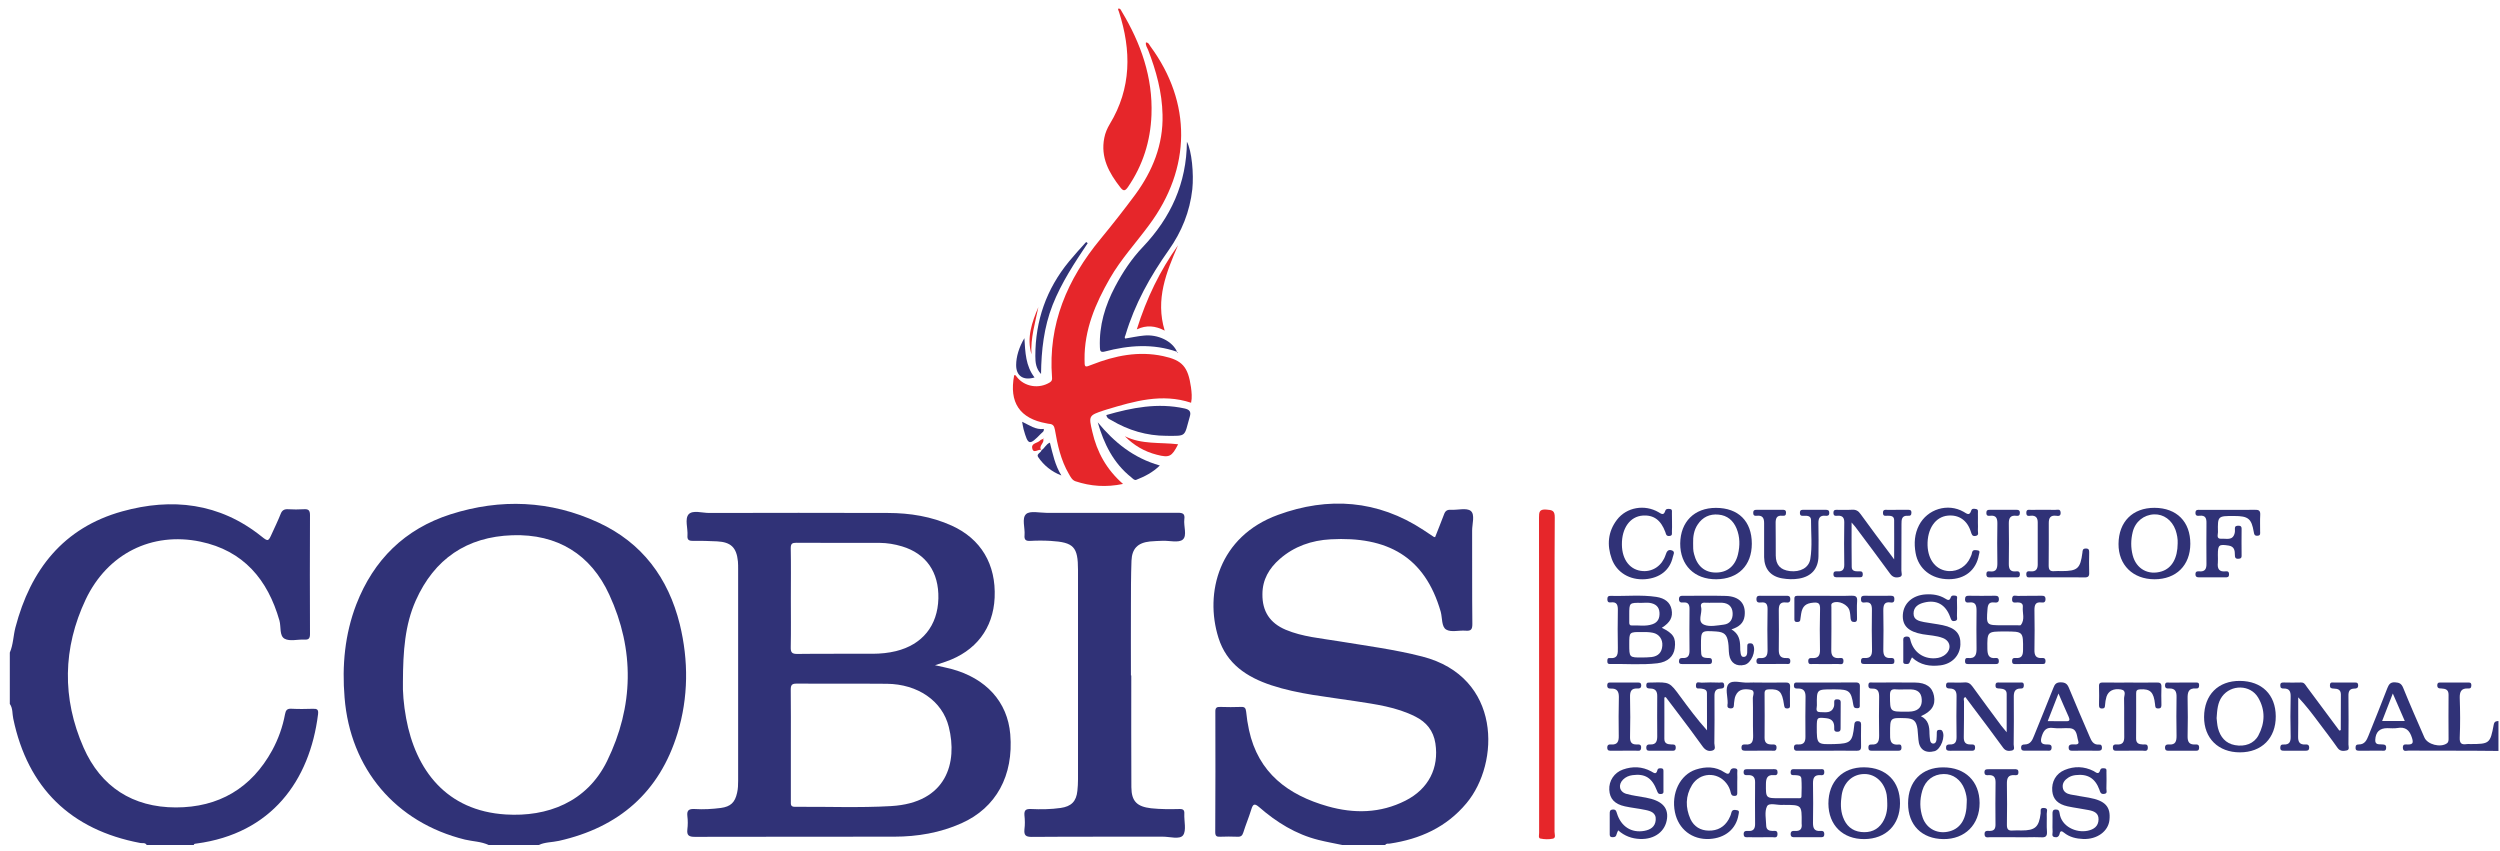 <?xml version="1.0" encoding="UTF-8"?>
<svg width="188px" height="64px" viewBox="0 0 188 64" version="1.1" xmlns="http://www.w3.org/2000/svg" xmlns:xlink="http://www.w3.org/1999/xlink">
    <!-- Generator: Sketch 52.5 (67469) - http://www.bohemiancoding.com/sketch -->
    <title>COBIS</title>
    <desc>Created with Sketch.</desc>
    <g id="UI" stroke="none" stroke-width="1" fill="none" fill-rule="evenodd">
        <g id="LPO" transform="translate(-34, -653)">
            <g id="Certification" transform="translate(0, 628)">
                <g id="COBIS" transform="translate(34, 25)">
                    <path d="M100.952,63.546 C100.345,63.419 99.746,63.313 99.152,63.164 C97.442,62.735 95.999,61.836 94.696,60.702 C94.331,60.384 94.221,60.465 94.094,60.881 C93.915,61.466 93.678,62.018 93.499,62.599 C93.423,62.85 93.304,62.939 93.045,62.922 C92.617,62.905 92.188,62.905 91.764,62.922 C91.483,62.939 91.386,62.863 91.386,62.574 C91.403,59.552 91.403,56.535 91.394,53.518 C91.386,53.225 91.496,53.148 91.768,53.161 C92.285,53.178 92.804,53.182 93.321,53.161 C93.61,53.144 93.678,53.254 93.711,53.522 C93.754,53.98 93.826,54.443 93.924,54.893 C94.619,58.126 96.869,59.79 99.848,60.635 C101.826,61.195 103.799,61.165 105.688,60.21 C107.428,59.332 108.225,57.749 107.941,55.898 C107.793,54.948 107.266,54.303 106.435,53.887 C105.009,53.165 103.447,52.962 101.902,52.724 C99.785,52.393 97.65,52.206 95.604,51.531 C93.766,50.92 92.244,49.927 91.628,47.963 C90.567,44.584 91.662,40.336 96.105,38.719 C99.882,37.336 103.604,37.59 107.05,39.861 C107.309,40.031 107.563,40.2 107.81,40.366 C107.827,40.379 107.844,40.379 107.92,40.395 C108.137,39.831 108.378,39.258 108.591,38.681 C108.68,38.426 108.82,38.32 109.1,38.337 C109.609,38.367 110.284,38.167 110.602,38.422 C110.933,38.694 110.704,39.394 110.704,39.903 C110.713,42.242 110.695,44.584 110.721,46.923 C110.721,47.322 110.628,47.462 110.221,47.428 C109.728,47.385 109.117,47.567 108.752,47.343 C108.395,47.13 108.468,46.473 108.344,46.01 C107.147,41.839 104.308,40.323 100.06,40.557 C98.635,40.633 97.327,41.083 96.241,42.034 C95.439,42.734 94.934,43.587 94.934,44.686 C94.921,45.972 95.494,46.855 96.691,47.36 C97.955,47.89 99.313,47.996 100.646,48.217 C102.751,48.565 104.869,48.837 106.952,49.371 C112.936,50.908 112.801,57.384 110.28,60.401 C108.769,62.213 106.783,63.1 104.504,63.44 C104.39,63.452 104.245,63.406 104.168,63.546 L100.952,63.546 Z" id="Fill-62" fill="#303277"></path>
                    <path d="M30.3,51.276 C30.275,51.968 30.351,52.999 30.542,54.018 C31.255,57.888 33.551,60.974 38.041,61.249 C41.139,61.44 44.131,60.341 45.654,57.226 C47.657,53.126 47.734,48.874 45.82,44.724 C44.432,41.689 41.911,40.14 38.533,40.25 C35.109,40.361 32.66,42.029 31.263,45.165 C30.453,46.99 30.309,48.955 30.3,51.276 Z M36.747,63.545 C36.182,63.278 35.563,63.278 34.968,63.138 C29.757,61.856 26.337,57.812 25.912,52.456 C25.713,50.05 25.929,47.707 26.791,45.458 C28.093,42.093 30.445,39.779 33.882,38.676 C37.646,37.475 41.389,37.628 44.992,39.291 C48.286,40.811 50.255,43.459 51.121,46.948 C51.787,49.684 51.77,52.443 50.951,55.138 C49.589,59.59 46.533,62.217 42.039,63.231 C41.529,63.346 40.986,63.32 40.507,63.545 L36.747,63.545 Z" id="Fill-63" fill="#303277"></path>
                    <path d="M0.738,49.074 C1,48.471 0.997,47.805 1.161,47.181 C2.296,42.848 4.761,39.687 9.188,38.456 C12.925,37.416 16.508,37.815 19.66,40.336 C20.166,40.739 20.178,40.726 20.454,40.111 C20.674,39.627 20.909,39.144 21.104,38.651 C21.209,38.371 21.38,38.277 21.663,38.294 C22.055,38.316 22.457,38.32 22.848,38.294 C23.178,38.273 23.311,38.358 23.311,38.731 C23.294,41.715 23.302,44.699 23.311,47.682 C23.311,48.009 23.213,48.119 22.886,48.098 C22.386,48.072 21.796,48.247 21.404,48.034 C20.997,47.809 21.146,47.139 21.015,46.668 C20.133,43.578 18.306,41.406 15.065,40.73 C11.424,39.975 8.084,41.63 6.446,45.076 C4.718,48.73 4.654,52.516 6.285,56.22 C7.588,59.178 9.989,60.715 13.223,60.719 C16.436,60.719 18.905,59.285 20.471,56.42 C20.933,55.567 21.256,54.663 21.434,53.708 C21.485,53.424 21.584,53.275 21.915,53.297 C22.448,53.326 22.992,53.318 23.527,53.301 C23.837,53.292 23.959,53.339 23.918,53.708 C23.294,58.72 20.399,62.688 14.773,63.435 C14.691,63.448 14.594,63.431 14.569,63.546 L11.033,63.546 C10.922,63.342 10.71,63.427 10.55,63.393 C5.312,62.404 2.087,59.251 0.997,54.044 C0.915,53.674 0.976,53.267 0.738,52.936 L0.738,49.074 Z" id="Fill-64" fill="#303277"></path>
                    <path d="M180.839,54.218 C180.533,53.526 180.262,52.903 179.939,52.151 C179.647,52.91 179.404,53.542 179.137,54.218 L180.839,54.218 Z M187.884,56.471 C187.238,56.462 186.593,56.455 185.957,56.455 C184.344,56.45 182.732,56.455 181.114,56.446 C180.949,56.446 180.703,56.56 180.694,56.217 C180.694,55.916 180.911,55.987 181.068,55.987 C181.459,55.987 181.492,55.852 181.382,55.49 C181.204,54.913 180.898,54.633 180.279,54.748 C180.028,54.791 179.778,54.757 179.523,54.757 C178.938,54.757 178.649,55.053 178.619,55.639 C178.602,56.013 178.878,55.965 179.09,55.978 C179.286,55.992 179.455,55.978 179.438,56.251 C179.422,56.517 179.235,56.45 179.082,56.45 C178.53,56.455 177.979,56.45 177.427,56.455 C177.265,56.455 177.138,56.446 177.138,56.237 C177.134,56.063 177.198,55.978 177.384,55.983 C177.83,55.987 177.979,55.653 178.114,55.312 C178.589,54.123 179.073,52.937 179.532,51.739 C179.642,51.475 179.744,51.294 180.101,51.31 C180.423,51.328 180.589,51.404 180.72,51.727 C181.229,52.983 181.773,54.221 182.316,55.461 C182.549,55.992 183.521,56.233 183.996,55.907 C184.14,55.809 184.132,55.664 184.132,55.525 C184.132,54.434 184.115,53.343 184.132,52.257 C184.14,51.84 183.886,51.794 183.589,51.773 C183.411,51.773 183.275,51.752 183.283,51.519 C183.296,51.289 183.457,51.328 183.589,51.328 C184.251,51.324 184.909,51.328 185.575,51.324 C185.728,51.324 185.846,51.319 185.846,51.539 C185.842,51.739 185.762,51.785 185.592,51.773 C185.091,51.748 184.964,52.011 184.972,52.474 C185.006,53.474 185.015,54.477 184.972,55.474 C184.955,55.898 185.104,56.013 185.482,55.958 C185.575,55.937 185.66,55.953 185.753,55.953 C187.205,55.953 187.264,55.916 187.527,54.502 C187.578,54.239 187.706,54.234 187.884,54.221 L187.884,56.471 Z" id="Fill-65" fill="#303277"></path>
                    <path d="M59.472,44.975 C59.472,46.206 59.489,47.436 59.464,48.667 C59.455,49.057 59.549,49.18 59.96,49.176 C61.848,49.151 63.737,49.172 65.634,49.163 C66.228,49.159 66.81,49.104 67.378,48.964 C69.365,48.476 70.514,47.046 70.566,45.009 C70.612,43.022 69.649,41.635 67.832,41.087 C67.281,40.922 66.721,40.828 66.152,40.824 C64.064,40.82 61.976,40.833 59.888,40.816 C59.565,40.816 59.464,40.888 59.464,41.227 C59.489,42.475 59.472,43.727 59.472,44.975 M59.472,56.034 L59.472,60.265 C59.472,60.482 59.438,60.677 59.786,60.673 C62.188,60.652 64.607,60.758 67.005,60.618 C71.211,60.376 72.017,57.329 71.35,54.668 C70.863,52.694 69,51.447 66.703,51.421 C64.437,51.4 62.171,51.425 59.905,51.408 C59.549,51.404 59.464,51.519 59.464,51.858 C59.481,53.246 59.472,54.642 59.472,56.034 M70.311,50.025 C70.79,50.135 71.156,50.203 71.516,50.297 C74.156,51.001 75.768,52.783 75.972,55.22 C76.231,58.326 74.911,60.745 72.305,61.908 C70.693,62.63 68.991,62.914 67.255,62.918 C62.256,62.926 57.248,62.918 52.249,62.931 C51.812,62.931 51.638,62.825 51.689,62.375 C51.731,62.039 51.731,61.691 51.689,61.36 C51.638,60.91 51.833,60.821 52.232,60.838 C52.89,60.881 53.556,60.842 54.21,60.758 C54.948,60.656 55.271,60.342 55.428,59.624 C55.5,59.323 55.508,59.018 55.508,58.72 L55.508,42.806 C55.508,42.611 55.508,42.416 55.492,42.221 C55.389,41.176 54.973,40.765 53.921,40.71 C53.31,40.676 52.703,40.667 52.105,40.672 C51.804,40.676 51.672,40.595 51.698,40.281 C51.74,39.734 51.477,39.029 51.786,38.673 C52.097,38.342 52.801,38.575 53.327,38.575 C57.817,38.566 62.294,38.558 66.78,38.575 C68.435,38.579 70.048,38.838 71.567,39.526 C73.765,40.519 74.911,42.433 74.797,44.945 C74.691,47.258 73.384,48.976 71.117,49.757 C70.896,49.834 70.676,49.902 70.311,50.025" id="Fill-66" fill="#303277"></path>
                    <path d="M85.072,50.793 C85.072,53.594 85.062,56.399 85.079,59.2 C85.088,60.27 85.513,60.66 86.566,60.783 C87.278,60.859 87.99,60.855 88.704,60.838 C88.981,60.834 89.078,60.919 89.061,61.199 C89.035,61.746 89.231,62.451 88.968,62.811 C88.713,63.151 87.966,62.914 87.439,62.918 C84.154,62.926 80.871,62.909 77.581,62.935 C77.126,62.935 76.999,62.803 77.037,62.37 C77.085,62.018 77.076,61.653 77.037,61.301 C77.008,60.906 77.169,60.825 77.525,60.838 C78.272,60.872 79.025,60.864 79.763,60.758 C80.564,60.643 80.939,60.265 81.019,59.472 C81.049,59.188 81.066,58.903 81.066,58.614 L81.066,42.866 C81.066,41.121 80.751,40.782 79.007,40.676 C78.489,40.646 77.975,40.646 77.457,40.676 C77.118,40.693 77.016,40.565 77.046,40.247 C77.093,39.704 76.822,38.974 77.162,38.66 C77.457,38.388 78.18,38.566 78.706,38.566 C81.99,38.566 85.275,38.571 88.569,38.562 C88.951,38.558 89.121,38.638 89.061,39.054 C88.998,39.577 89.29,40.281 88.942,40.578 C88.632,40.837 87.948,40.65 87.439,40.667 C87.118,40.68 86.794,40.688 86.481,40.718 C85.559,40.816 85.123,41.253 85.088,42.169 C85.046,43.332 85.046,44.491 85.046,45.649 C85.037,47.364 85.046,49.074 85.046,50.793 L85.072,50.793 Z" id="Fill-67" fill="#303277"></path>
                    <path d="M89.57,30.287 C87.372,29.557 85.296,30.172 83.221,30.796 C83.149,30.813 83.09,30.838 83.017,30.86 C81.867,31.242 81.859,31.267 82.143,32.472 C82.491,33.992 83.204,35.303 84.452,36.393 C83.174,36.657 82.02,36.572 80.87,36.19 C80.619,36.101 80.505,35.859 80.382,35.647 C79.775,34.611 79.525,33.461 79.325,32.298 C79.275,32.018 79.168,31.891 78.901,31.874 C78.829,31.87 78.765,31.848 78.697,31.836 C76.686,31.479 75.871,30.266 76.265,28.224 C76.38,28.173 76.414,28.284 76.461,28.343 C77.051,29.098 78.137,29.264 78.956,28.751 C79.109,28.649 79.126,28.543 79.113,28.394 C78.803,24.388 80.255,21.001 82.763,17.967 C83.658,16.88 84.528,15.773 85.368,14.64 C86.675,12.857 87.482,10.879 87.423,8.631 C87.389,6.933 86.943,5.32 86.336,3.75 C86.268,3.58 86.132,3.41 86.175,3.19 C86.382,3.198 86.425,3.372 86.514,3.491 C89.625,7.714 89.595,12.649 86.408,16.927 C85.428,18.26 84.299,19.482 83.467,20.929 C82.376,22.826 81.536,24.795 81.558,27.028 C81.558,27.647 81.558,27.647 82.126,27.418 C83.845,26.743 85.615,26.382 87.461,26.777 C88.912,27.087 89.341,27.575 89.562,29.12 C89.612,29.502 89.655,29.892 89.57,30.287" id="Fill-68" fill="#E6262A"></path>
                    <path d="M116.909,50.708 C116.909,54.655 116.909,58.606 116.901,62.552 C116.901,62.726 117.019,63.015 116.782,63.066 C116.476,63.134 116.137,63.121 115.831,63.058 C115.67,63.024 115.742,62.773 115.742,62.62 L115.742,54.587 C115.742,49.371 115.742,44.156 115.733,38.935 C115.733,38.528 115.742,38.277 116.285,38.32 C116.722,38.354 116.926,38.384 116.918,38.918 C116.892,42.853 116.909,46.778 116.909,50.708" id="Fill-69" fill="#E6262A"></path>
                    <path d="M88.526,26.459 C86.71,25.822 84.885,25.957 83.068,26.438 C82.737,26.523 82.72,26.36 82.712,26.11 C82.648,24.477 83.102,22.979 83.858,21.549 C84.426,20.471 85.097,19.46 85.937,18.578 C88.042,16.366 89.231,13.787 89.256,10.659 C89.621,11.347 89.782,13.069 89.663,14.227 C89.476,15.916 88.865,17.424 87.889,18.806 C86.497,20.776 85.326,22.872 84.634,25.206 C84.613,25.279 84.537,25.363 84.613,25.46 C85.08,25.384 85.543,25.279 86.014,25.236 C87.091,25.122 88.178,25.665 88.517,26.462 L88.526,26.459 Z" id="Fill-70" fill="#303277"></path>
                    <path d="M84.087,0.651 C84.257,0.617 84.291,0.761 84.35,0.855 C85.793,3.257 86.701,5.808 86.591,8.647 C86.514,10.616 85.945,12.428 84.825,14.062 C84.613,14.363 84.486,14.401 84.248,14.091 C83.391,12.992 82.75,11.834 83.043,10.365 C83.115,9.992 83.263,9.652 83.455,9.33 C85.092,6.631 85.084,3.796 84.146,0.889 C84.138,0.834 84.095,0.791 84.087,0.74 C84.078,0.715 84.087,0.681 84.087,0.651" id="Fill-71" fill="#E6262A"></path>
                    <path d="M150.758,47.487 C149.429,47.487 149.438,47.487 149.451,48.798 C149.46,49.231 149.544,49.541 150.071,49.482 C150.258,49.465 150.317,49.562 150.313,49.74 C150.308,49.918 150.206,49.936 150.071,49.936 C149.374,49.932 148.674,49.932 147.974,49.936 C147.804,49.936 147.77,49.855 147.77,49.711 C147.77,49.554 147.817,49.465 147.982,49.482 C148.585,49.55 148.645,49.185 148.636,48.713 C148.619,47.784 148.628,46.859 148.636,45.93 C148.636,45.543 148.576,45.242 148.085,45.306 C147.906,45.327 147.77,45.306 147.77,45.068 C147.77,44.851 147.863,44.796 148.059,44.8 C148.7,44.813 149.349,44.809 149.986,44.8 C150.155,44.8 150.308,44.796 150.317,45.047 C150.325,45.31 150.159,45.327 149.965,45.306 C149.578,45.255 149.485,45.463 149.46,45.802 C149.366,47.02 149.366,47.02 150.588,47.02 L151.708,47.02 C151.794,47.02 151.933,47.046 151.963,47.003 C152.299,46.583 152.073,46.095 152.116,45.637 C152.142,45.394 151.967,45.301 151.738,45.301 C151.539,45.306 151.276,45.394 151.31,45.026 C151.335,44.682 151.585,44.818 151.751,44.813 C152.332,44.796 152.931,44.813 153.517,44.8 C153.703,44.796 153.822,44.83 153.822,45.055 C153.822,45.284 153.703,45.331 153.517,45.306 C153.058,45.246 152.99,45.505 152.99,45.883 C153.008,46.884 153.008,47.886 152.99,48.883 C152.982,49.278 153.101,49.507 153.525,49.482 C153.72,49.469 153.83,49.507 153.822,49.74 C153.805,49.97 153.661,49.932 153.525,49.932 C152.876,49.936 152.235,49.936 151.594,49.936 C151.454,49.936 151.318,49.961 151.31,49.736 C151.301,49.494 151.42,49.469 151.602,49.482 C152.039,49.516 152.129,49.269 152.133,48.883 C152.146,47.487 152.154,47.487 150.758,47.487" id="Fill-72" fill="#303277"></path>
                    <path d="M134.147,60.528 L134.092,60.528 C133.676,60.57 133.044,60.329 132.882,60.63 C132.679,61.02 132.806,61.606 132.819,62.098 C132.832,62.391 133.019,62.484 133.294,62.488 C133.451,62.488 133.668,62.416 133.668,62.718 C133.668,63.061 133.418,62.951 133.248,62.955 C132.662,62.968 132.064,62.959 131.482,62.959 C131.33,62.955 131.143,63.006 131.126,62.756 C131.101,62.48 131.287,62.476 131.474,62.488 C131.847,62.518 131.983,62.323 131.983,61.975 C131.974,60.923 131.974,59.87 131.983,58.813 C131.983,58.427 131.805,58.266 131.423,58.291 C131.245,58.304 131.108,58.279 131.121,58.045 C131.134,57.829 131.278,57.846 131.423,57.846 C132.08,57.846 132.747,57.85 133.409,57.841 C133.579,57.841 133.668,57.871 133.672,58.07 C133.672,58.283 133.562,58.308 133.4,58.291 C132.899,58.24 132.802,58.533 132.798,58.953 C132.789,60.027 132.785,60.027 133.846,60.027 C134.292,60.027 134.737,60.027 135.178,60.023 C135.297,60.023 135.467,60.074 135.471,59.883 C135.484,59.437 135.497,58.991 135.463,58.546 C135.438,58.291 135.191,58.308 134.992,58.291 C134.843,58.283 134.656,58.342 134.656,58.084 C134.656,57.778 134.869,57.846 135.039,57.846 C135.641,57.841 136.244,57.841 136.855,57.846 C136.999,57.846 137.186,57.782 137.186,58.054 C137.194,58.304 137.05,58.304 136.88,58.291 C136.443,58.266 136.337,58.495 136.337,58.894 C136.354,59.891 136.354,60.889 136.337,61.886 C136.337,62.276 136.435,62.514 136.872,62.488 C137.042,62.476 137.186,62.48 137.186,62.73 C137.186,62.981 137.024,62.959 136.863,62.959 L134.983,62.959 C134.826,62.959 134.665,62.973 134.656,62.726 C134.656,62.484 134.814,62.476 134.979,62.488 C135.387,62.514 135.535,62.319 135.484,61.933 L135.484,61.886 C135.497,60.528 135.497,60.528 134.147,60.528" id="Fill-73" fill="#303277"></path>
                    <path d="M128.868,45.327 L128.868,45.323 C128.656,45.323 128.439,45.339 128.231,45.323 C127.959,45.297 127.862,45.437 127.926,45.666 C128.036,46.112 127.595,46.749 128.155,46.982 C128.575,47.156 129.135,47.033 129.623,46.973 C130.107,46.918 130.319,46.558 130.294,46.095 C130.272,45.624 129.988,45.357 129.508,45.327 C129.296,45.319 129.08,45.327 128.868,45.327 M130.204,47.33 C130.769,47.657 130.854,48.132 130.863,48.65 C130.863,48.807 130.863,48.968 130.896,49.125 C130.922,49.265 130.96,49.422 131.156,49.397 C131.333,49.375 131.38,49.231 131.389,49.083 C131.397,48.904 131.397,48.726 131.397,48.548 C131.397,48.404 131.491,48.374 131.609,48.379 C131.699,48.379 131.787,48.387 131.834,48.484 C132.08,48.951 131.699,49.872 131.193,49.995 C130.582,50.148 130.132,49.855 130.035,49.235 C129.988,48.934 130.01,48.624 129.962,48.332 C129.873,47.716 129.661,47.529 129.055,47.487 C127.913,47.415 127.913,47.415 127.913,48.527 C127.913,48.743 127.913,48.956 127.934,49.168 C127.959,49.461 128.197,49.465 128.418,49.482 C128.567,49.49 128.732,49.444 128.741,49.702 C128.745,49.965 128.588,49.936 128.422,49.936 L126.551,49.936 C126.407,49.936 126.258,49.953 126.258,49.723 C126.266,49.528 126.355,49.473 126.525,49.482 C126.958,49.511 127.06,49.278 127.051,48.887 C127.035,47.865 127.043,46.85 127.051,45.832 C127.06,45.497 126.979,45.267 126.58,45.306 C126.41,45.323 126.266,45.301 126.258,45.064 C126.258,44.779 126.445,44.805 126.623,44.805 C127.675,44.805 128.732,44.784 129.785,44.813 C130.816,44.848 131.308,45.403 131.193,46.329 C131.121,46.872 130.761,47.148 130.204,47.33" id="Fill-74" fill="#303277"></path>
                    <path d="M143.127,51.845 C142.949,51.845 142.771,51.862 142.601,51.841 C142.228,51.794 142.117,51.93 142.126,52.308 C142.134,53.525 142.117,53.525 143.348,53.517 C143.492,53.517 143.636,53.517 143.768,53.5 C144.299,53.428 144.553,53.114 144.515,52.583 C144.485,52.078 144.189,51.862 143.722,51.845 C143.518,51.841 143.323,51.845 143.127,51.845 M144.451,53.856 C145.02,54.133 145.097,54.629 145.097,55.168 C145.105,55.329 145.114,55.491 145.139,55.647 C145.156,55.775 145.211,55.902 145.359,55.915 C145.538,55.928 145.602,55.787 145.623,55.643 C145.648,55.448 145.64,55.253 145.648,55.058 C145.657,54.956 145.699,54.884 145.809,54.888 C145.895,54.888 145.987,54.862 146.047,54.951 C146.331,55.346 145.95,56.361 145.479,56.488 C144.774,56.674 144.32,56.352 144.265,55.622 C144.231,55.355 144.231,55.087 144.197,54.82 C144.103,54.2 143.9,54.026 143.28,54.005 C142.134,53.971 142.134,53.971 142.134,55.121 C142.134,55.575 142.092,56.063 142.788,55.987 C142.966,55.97 142.992,56.089 142.992,56.229 C142.992,56.377 142.94,56.454 142.771,56.454 C142.092,56.45 141.408,56.45 140.734,56.454 C140.59,56.454 140.504,56.411 140.504,56.241 C140.496,56.063 140.555,55.974 140.742,55.987 C141.247,56.025 141.311,55.707 141.311,55.304 C141.294,54.34 141.294,53.373 141.311,52.409 C141.311,52.04 141.239,51.764 140.793,51.782 C140.615,51.785 140.496,51.76 140.504,51.522 C140.509,51.247 140.704,51.331 140.844,51.327 C141.897,51.323 142.949,51.319 144.002,51.327 C144.85,51.336 145.309,51.667 145.436,52.333 C145.564,53.029 145.266,53.5 144.451,53.856" id="Fill-75" fill="#303277"></path>
                    <path d="M137.415,56.454 L135.268,56.454 C135.098,56.454 134.903,56.5 134.903,56.207 C134.911,55.962 135.072,55.974 135.233,55.983 C135.666,56.004 135.777,55.766 135.769,55.38 C135.76,54.378 135.76,53.381 135.777,52.384 C135.777,51.981 135.632,51.777 135.225,51.777 C135.064,51.777 134.903,51.802 134.903,51.548 C134.903,51.28 135.072,51.327 135.225,51.327 C136.66,51.327 138.081,51.336 139.507,51.319 C139.8,51.314 139.881,51.403 139.864,51.679 C139.851,52.108 139.864,52.537 139.855,52.969 C139.855,53.105 139.898,53.258 139.665,53.258 C139.469,53.258 139.401,53.207 139.367,52.995 C139.206,51.964 139.053,51.845 138.026,51.84 L137.805,51.84 C136.613,51.84 136.613,51.84 136.63,53.042 C136.639,53.224 136.473,53.555 136.88,53.551 C137.279,53.551 137.738,53.674 137.912,53.131 C137.941,53.033 137.933,52.923 137.933,52.813 C137.924,52.655 137.975,52.583 138.145,52.588 C138.298,52.596 138.421,52.613 138.421,52.817 C138.413,53.462 138.413,54.102 138.413,54.743 C138.421,54.905 138.391,55.019 138.196,55.028 C137.967,55.041 137.915,54.93 137.933,54.735 C137.95,54.319 137.789,54.056 137.334,54.009 C136.639,53.937 136.63,53.945 136.622,54.646 C136.622,55.987 136.622,55.987 137.958,55.953 C139.168,55.919 139.308,55.792 139.435,54.569 C139.452,54.378 139.469,54.217 139.732,54.234 C139.978,54.251 139.953,54.417 139.953,54.569 C139.953,55.096 139.936,55.609 139.953,56.127 C139.961,56.39 139.855,56.462 139.605,56.458 C138.875,56.445 138.145,56.454 137.415,56.454" id="Fill-76" fill="#303277"></path>
                    <path d="M176.026,54.905 C176.026,54.014 176.026,53.123 176.034,52.231 C176.034,51.854 175.792,51.79 175.508,51.782 C175.33,51.773 175.202,51.765 175.211,51.527 C175.215,51.255 175.406,51.332 175.55,51.328 C176.026,51.323 176.51,51.323 176.993,51.328 C177.154,51.328 177.333,51.285 177.333,51.544 C177.333,51.743 177.214,51.782 177.053,51.782 C176.675,51.786 176.594,51.998 176.603,52.346 C176.62,53.556 176.611,54.769 176.603,55.987 C176.603,56.144 176.713,56.386 176.459,56.437 C176.23,56.484 175.975,56.509 175.788,56.246 C175.33,55.592 174.838,54.956 174.354,54.311 C173.887,53.687 173.416,53.059 172.826,52.439 L172.826,53.347 C172.826,54.027 172.835,54.706 172.818,55.38 C172.809,55.771 172.919,56.013 173.352,55.983 C173.539,55.97 173.658,56.017 173.65,56.242 C173.632,56.45 173.513,56.454 173.361,56.454 C172.826,56.45 172.291,56.45 171.756,56.454 C171.591,56.454 171.477,56.437 171.477,56.229 C171.477,56.042 171.561,55.974 171.731,55.987 C172.164,56.008 172.266,55.784 172.257,55.385 C172.232,54.387 172.232,53.386 172.257,52.388 C172.266,51.989 172.155,51.769 171.739,51.777 C171.57,51.782 171.477,51.743 171.477,51.544 C171.477,51.328 171.591,51.323 171.748,51.323 C172.172,51.328 172.605,51.34 173.029,51.323 C173.284,51.311 173.361,51.497 173.471,51.65 C174.294,52.745 175.101,53.844 175.916,54.939 C175.953,54.931 175.992,54.917 176.026,54.905" id="Fill-77" fill="#303277"></path>
                    <path d="M123.444,45.335 C122.52,45.322 122.52,45.322 122.52,46.226 L122.52,46.816 C122.52,46.927 122.545,47.037 122.689,47.033 C123.207,47.007 123.741,47.126 124.263,46.943 C124.684,46.799 124.815,46.481 124.794,46.069 C124.768,45.619 124.488,45.407 124.076,45.339 C123.873,45.305 123.657,45.335 123.444,45.335 M122.52,48.441 C122.52,49.447 122.52,49.451 123.516,49.443 C123.741,49.443 123.979,49.43 124.208,49.409 C124.7,49.345 124.972,49.061 125.006,48.56 C125.048,48.085 124.768,47.678 124.294,47.584 C124.022,47.525 123.729,47.529 123.453,47.529 C122.52,47.525 122.52,47.525 122.52,48.441 M124.968,47.211 C125.838,47.631 126.042,47.966 125.94,48.742 C125.863,49.35 125.422,49.787 124.629,49.88 C123.444,50.016 122.248,49.91 121.059,49.935 C120.915,49.935 120.872,49.867 120.872,49.74 C120.872,49.609 120.864,49.468 121.051,49.485 C121.679,49.545 121.67,49.15 121.662,48.7 C121.645,47.771 121.645,46.846 121.662,45.92 C121.67,45.526 121.619,45.233 121.119,45.301 C120.941,45.326 120.872,45.233 120.872,45.055 C120.872,44.872 120.949,44.8 121.127,44.809 C122.265,44.843 123.41,44.715 124.548,44.885 C125.218,44.987 125.6,45.314 125.702,45.831 C125.813,46.405 125.609,46.807 124.968,47.211" id="Fill-78" fill="#303277"></path>
                    <path d="M121.687,62.442 C121.624,62.591 121.577,62.671 121.56,62.756 C121.518,62.938 121.39,62.968 121.233,62.955 C121.025,62.943 121.051,62.781 121.051,62.641 L121.051,61.194 C121.051,61.025 121.051,60.889 121.297,60.876 C121.518,60.868 121.543,61.003 121.594,61.164 C121.899,62.153 122.685,62.659 123.657,62.48 C124.115,62.395 124.471,62.175 124.51,61.665 C124.556,61.118 124.127,60.986 123.724,60.906 C123.215,60.796 122.693,60.749 122.196,60.638 C121.416,60.469 121.051,60.065 121.017,59.39 C120.982,58.72 121.39,58.096 122.052,57.867 C122.773,57.613 123.487,57.638 124.17,58.007 C124.353,58.105 124.539,58.291 124.633,57.926 C124.671,57.761 124.802,57.77 124.929,57.778 C125.116,57.791 125.091,57.939 125.091,58.058 L125.091,59.395 C125.091,59.526 125.142,59.692 124.913,59.709 C124.696,59.726 124.666,59.62 124.599,59.45 C124.234,58.491 123.708,58.164 122.765,58.291 C122.494,58.325 122.248,58.432 122.052,58.627 C121.662,59.017 121.772,59.548 122.307,59.7 C122.782,59.836 123.283,59.887 123.771,59.981 C124.938,60.197 125.456,60.693 125.362,61.538 C125.256,62.51 124.437,63.134 123.334,63.091 C122.723,63.066 122.18,62.879 121.687,62.442" id="Fill-79" fill="#303277"></path>
                    <path d="M143.781,49.435 C143.705,49.579 143.654,49.673 143.62,49.77 C143.56,49.97 143.407,49.936 143.272,49.927 C143.085,49.91 143.127,49.754 143.127,49.639 L143.127,48.247 C143.127,48.077 143.076,47.89 143.361,47.869 C143.636,47.852 143.636,48.03 143.679,48.196 C143.917,49.045 144.63,49.55 145.509,49.503 C145.826,49.486 146.107,49.393 146.344,49.172 C146.769,48.765 146.658,48.2 146.107,47.98 C145.623,47.793 145.097,47.78 144.588,47.695 C143.506,47.504 143.043,47.054 143.094,46.223 C143.149,45.361 143.832,44.763 144.8,44.699 C145.326,44.665 145.835,44.737 146.294,45.021 C146.463,45.128 146.603,45.195 146.693,44.937 C146.752,44.746 146.913,44.779 147.049,44.796 C147.236,44.818 147.163,44.988 147.163,45.098 C147.176,45.505 147.176,45.917 147.163,46.324 C147.159,46.464 147.253,46.659 146.989,46.698 C146.735,46.745 146.718,46.558 146.65,46.392 C146.311,45.459 145.623,45.077 144.689,45.314 C144.257,45.42 143.904,45.645 143.9,46.129 C143.891,46.625 144.316,46.702 144.681,46.779 C145.152,46.868 145.632,46.918 146.098,47.016 C147.066,47.22 147.456,47.67 147.422,48.476 C147.388,49.295 146.799,49.919 145.928,50.033 C145.143,50.131 144.405,50.025 143.781,49.435" id="Fill-80" fill="#303277"></path>
                    <path d="M125.159,52.452 C125.159,53.479 125.167,54.51 125.159,55.542 C125.151,55.923 125.397,55.97 125.685,55.983 C125.838,55.987 126.012,55.953 126.016,56.208 C126.025,56.501 125.821,56.454 125.647,56.454 C125.151,56.454 124.65,56.458 124.149,56.454 C124.001,56.45 123.814,56.501 123.801,56.246 C123.792,56.008 123.929,55.974 124.107,55.983 C124.544,56 124.624,55.728 124.624,55.363 C124.616,54.362 124.616,53.364 124.624,52.363 C124.633,51.998 124.497,51.785 124.115,51.777 C123.946,51.773 123.792,51.773 123.801,51.531 C123.805,51.259 124.001,51.348 124.149,51.327 L124.2,51.327 C125.558,51.289 125.558,51.289 126.36,52.384 C126.992,53.241 127.625,54.099 128.367,54.922 C128.367,53.992 128.371,53.059 128.363,52.125 C128.363,51.832 128.121,51.819 127.909,51.777 C127.756,51.752 127.527,51.862 127.535,51.552 C127.535,51.196 127.794,51.34 127.96,51.336 C128.402,51.31 128.851,51.314 129.301,51.331 C129.433,51.336 129.632,51.238 129.658,51.51 C129.683,51.735 129.556,51.777 129.378,51.785 C129.004,51.798 128.919,52.019 128.928,52.363 C128.936,53.538 128.936,54.718 128.919,55.898 C128.919,56.08 129.068,56.356 128.775,56.441 C128.486,56.526 128.248,56.424 128.045,56.144 C127.417,55.261 126.755,54.391 126.101,53.525 C125.826,53.157 125.541,52.787 125.265,52.422 C125.236,52.431 125.201,52.443 125.159,52.452" id="Fill-81" fill="#303277"></path>
                    <path d="M150.902,55.066 L150.902,52.184 C150.902,51.837 150.635,51.802 150.384,51.777 C150.223,51.764 150.058,51.794 150.062,51.544 C150.062,51.272 150.244,51.327 150.393,51.327 C150.894,51.323 151.39,51.323 151.895,51.327 C152.023,51.327 152.184,51.276 152.193,51.514 C152.193,51.68 152.158,51.782 151.963,51.777 C151.488,51.769 151.428,52.074 151.437,52.46 C151.445,53.631 151.445,54.811 151.428,55.987 C151.428,56.144 151.551,56.382 151.293,56.441 C151.064,56.488 150.821,56.492 150.635,56.229 C149.901,55.21 149.128,54.2 148.373,53.191 C148.177,52.931 147.982,52.677 147.796,52.418 C147.609,52.494 147.694,52.643 147.694,52.744 C147.686,53.636 147.702,54.527 147.677,55.419 C147.669,55.804 147.796,55.991 148.186,55.983 C148.339,55.983 148.526,55.953 148.526,56.203 C148.534,56.496 148.339,56.454 148.16,56.454 C147.66,56.458 147.163,56.454 146.662,56.458 C146.485,56.458 146.331,56.454 146.344,56.212 C146.344,56.017 146.463,55.979 146.624,55.983 C147.066,56 147.142,55.745 147.133,55.368 C147.117,54.366 147.117,53.368 147.133,52.367 C147.142,51.994 147.019,51.785 146.641,51.777 C146.455,51.777 146.323,51.739 146.344,51.51 C146.361,51.285 146.523,51.327 146.654,51.327 C147.01,51.323 147.371,51.344 147.728,51.319 C148.016,51.297 148.177,51.417 148.339,51.637 C149.048,52.617 149.769,53.593 150.491,54.566 C150.597,54.701 150.707,54.828 150.902,55.066" id="Fill-82" fill="#303277"></path>
                    <path d="M154.348,61.895 C154.348,61.666 154.356,61.432 154.348,61.199 C154.348,61.025 154.356,60.88 154.594,60.876 C154.802,60.873 154.857,60.965 154.883,61.157 C155.01,62.145 156.113,62.658 157,62.471 C157.454,62.374 157.803,62.141 157.811,61.618 C157.819,61.127 157.454,60.995 157.072,60.919 C156.546,60.812 156.02,60.752 155.494,60.639 C154.755,60.477 154.39,60.108 154.331,59.496 C154.263,58.788 154.607,58.172 155.265,57.901 C155.986,57.603 156.724,57.621 157.437,57.981 C157.616,58.075 157.819,58.309 157.938,57.906 C157.989,57.752 158.134,57.766 158.257,57.778 C158.452,57.794 158.401,57.956 158.405,58.066 C158.409,58.478 158.418,58.886 158.401,59.301 C158.388,59.446 158.524,59.679 158.21,59.705 C157.964,59.727 157.93,59.551 157.874,59.383 C157.556,58.525 156.992,58.181 156.092,58.288 C155.897,58.309 155.71,58.364 155.54,58.474 C155.273,58.645 155.077,58.877 155.12,59.217 C155.159,59.547 155.426,59.693 155.714,59.748 C156.173,59.84 156.627,59.9 157.089,59.986 C158.32,60.209 158.736,60.669 158.63,61.669 C158.541,62.519 157.697,63.135 156.652,63.092 C156.139,63.071 155.63,62.959 155.205,62.611 C155.053,62.48 154.925,62.459 154.883,62.702 C154.827,62.925 154.687,62.998 154.484,62.947 C154.259,62.888 154.365,62.679 154.356,62.539 C154.339,62.322 154.348,62.106 154.348,61.895" id="Fill-83" fill="#303277"></path>
                    <path d="M142.44,42.067 C142.44,40.993 142.449,40.055 142.44,39.122 C142.44,38.795 142.19,38.786 141.948,38.782 C141.804,38.782 141.608,38.85 141.6,38.587 C141.583,38.286 141.795,38.341 141.957,38.341 C142.457,38.337 142.958,38.337 143.455,38.337 C143.612,38.337 143.739,38.337 143.739,38.553 C143.739,38.753 143.65,38.799 143.484,38.786 C142.992,38.748 142.992,39.088 142.992,39.419 C142.983,40.582 142.992,41.74 142.983,42.899 C142.975,43.069 143.119,43.332 142.839,43.395 C142.576,43.463 142.338,43.421 142.143,43.153 C141.282,41.969 140.403,40.802 139.529,39.631 C139.457,39.55 139.394,39.474 139.24,39.291 C139.24,40.484 139.232,41.558 139.249,42.636 C139.249,42.946 139.512,42.971 139.758,42.966 C139.911,42.963 140.081,42.928 140.081,43.187 C140.081,43.454 139.911,43.408 139.758,43.408 C139.24,43.412 138.723,43.412 138.2,43.412 C138.039,43.412 137.874,43.425 137.874,43.183 C137.874,42.924 138.061,42.963 138.209,42.966 C138.548,42.984 138.689,42.827 138.689,42.483 C138.671,41.413 138.671,40.344 138.689,39.27 C138.689,38.944 138.565,38.769 138.218,38.782 C138.069,38.791 137.882,38.842 137.874,38.579 C137.865,38.286 138.078,38.341 138.248,38.341 C138.583,38.332 138.922,38.354 139.266,38.332 C139.563,38.311 139.75,38.417 139.919,38.663 C140.641,39.665 141.379,40.645 142.118,41.63 C142.19,41.74 142.279,41.85 142.44,42.067" id="Fill-84" fill="#303277"></path>
                    <path d="M163.761,40.862 C163.778,40.539 163.714,40.187 163.6,39.852 C163.324,39.101 162.7,38.655 161.988,38.68 C161.215,38.71 160.57,39.224 160.379,40.009 C160.235,40.594 160.23,41.18 160.379,41.757 C160.646,42.793 161.563,43.285 162.569,42.966 C163.324,42.721 163.753,41.982 163.761,40.862 M164.712,40.9 C164.703,42.517 163.651,43.561 162.017,43.561 C160.391,43.557 159.301,42.483 159.313,40.9 C159.326,39.232 160.375,38.184 162.021,38.188 C163.689,38.197 164.72,39.232 164.712,40.9" id="Fill-85" fill="#303277"></path>
                    <path d="M166.689,54.005 C166.715,54.192 166.723,54.481 166.791,54.752 C166.965,55.422 167.368,55.906 168.068,56.034 C168.819,56.173 169.503,55.919 169.83,55.308 C170.331,54.37 170.364,53.39 169.813,52.46 C169.227,51.472 167.775,51.454 167.097,52.384 C166.766,52.842 166.732,53.377 166.689,54.005 M168.442,56.577 C166.812,56.577 165.739,55.512 165.747,53.916 C165.756,52.252 166.804,51.191 168.442,51.204 C170.093,51.217 171.128,52.239 171.137,53.861 C171.149,55.503 170.085,56.577 168.442,56.577" id="Fill-86" fill="#303277"></path>
                    <path d="M147.898,60.329 C147.932,60.044 147.852,59.696 147.737,59.361 C147.461,58.631 146.867,58.194 146.167,58.207 C145.394,58.215 144.783,58.678 144.558,59.45 C144.358,60.133 144.35,60.825 144.592,61.505 C144.901,62.349 145.742,62.76 146.625,62.51 C147.453,62.281 147.898,61.547 147.898,60.329 M143.488,60.409 C143.488,58.758 144.516,57.706 146.124,57.706 C147.783,57.702 148.861,58.754 148.866,60.384 C148.87,62.009 147.762,63.113 146.149,63.1 C144.52,63.083 143.48,62.048 143.488,60.409" id="Fill-87" fill="#303277"></path>
                    <path d="M127.323,40.866 C127.323,41.129 127.316,41.397 127.391,41.66 C127.615,42.559 128.189,43.056 129.03,43.056 C129.879,43.06 130.481,42.581 130.697,41.681 C130.85,41.036 130.85,40.378 130.591,39.746 C130.341,39.143 129.895,38.757 129.228,38.698 C128.571,38.634 128.036,38.889 127.671,39.436 C127.383,39.86 127.306,40.357 127.323,40.866 M131.737,40.883 C131.737,42.521 130.719,43.544 129.067,43.561 C127.421,43.574 126.344,42.504 126.352,40.866 C126.373,39.241 127.412,38.192 129.038,38.192 C130.726,38.192 131.737,39.198 131.737,40.883" id="Fill-88" fill="#303277"></path>
                    <path d="M141.922,60.414 C141.914,60.202 141.914,59.981 141.88,59.773 C141.718,58.835 141.031,58.199 140.199,58.207 C139.312,58.211 138.629,58.84 138.493,59.803 C138.413,60.35 138.396,60.91 138.591,61.441 C138.824,62.082 139.266,62.489 139.953,62.566 C140.624,62.638 141.192,62.43 141.566,61.844 C141.841,61.407 141.939,60.927 141.922,60.414 M137.496,60.431 C137.496,58.763 138.561,57.689 140.182,57.702 C141.841,57.715 142.89,58.759 142.881,60.418 C142.873,62.035 141.82,63.083 140.199,63.1 C138.574,63.109 137.505,62.048 137.496,60.431" id="Fill-89" fill="#303277"></path>
                    <path d="M154.798,52.151 C154.518,52.881 154.263,53.53 153.987,54.23 C154.493,54.23 154.93,54.23 155.375,54.235 C155.651,54.244 155.659,54.133 155.57,53.917 C155.316,53.357 155.074,52.788 154.798,52.151 M156.827,56.45 C156.487,56.45 156.148,56.45 155.804,56.455 C155.659,56.455 155.57,56.408 155.562,56.246 C155.553,56.068 155.617,56 155.8,55.979 C155.999,55.958 156.402,56.081 156.283,55.716 C156.164,55.364 156.224,54.799 155.634,54.761 C155.227,54.735 154.806,54.804 154.407,54.744 C153.881,54.672 153.686,54.918 153.542,55.364 C153.414,55.775 153.469,55.992 153.932,55.984 C154.128,55.984 154.306,55.984 154.28,56.255 C154.255,56.509 154.068,56.45 153.924,56.45 C153.381,56.455 152.846,56.45 152.316,56.45 C152.146,56.455 151.988,56.463 151.988,56.217 C151.988,56.017 152.107,55.984 152.26,55.984 C152.689,55.979 152.829,55.665 152.956,55.342 C153.44,54.137 153.941,52.936 154.416,51.723 C154.522,51.438 154.645,51.307 154.976,51.311 C155.295,51.319 155.447,51.413 155.57,51.701 C156.08,52.941 156.614,54.167 157.14,55.393 C157.272,55.699 157.408,56.03 157.854,55.992 C158.01,55.975 158.066,56.073 158.066,56.221 C158.066,56.425 157.955,56.455 157.786,56.455 C157.467,56.45 157.149,56.45 156.827,56.45" id="Fill-90" fill="#303277"></path>
                    <path d="M83.195,31.212 C85.118,30.656 87.058,30.274 89.073,30.715 C89.439,30.796 89.591,30.949 89.472,31.331 C89.035,32.863 89.264,32.782 87.712,32.774 C86.234,32.77 84.859,32.362 83.587,31.607 C83.445,31.522 83.251,31.484 83.195,31.212" id="Fill-91" fill="#303277"></path>
                    <path d="M148.738,39.288 C148.738,39.483 148.755,39.683 148.738,39.873 C148.721,40.026 148.852,40.251 148.568,40.302 C148.301,40.353 148.271,40.175 148.203,39.971 C147.936,39.126 147.303,38.694 146.476,38.774 C145.538,38.863 144.918,39.772 144.952,41.015 C144.99,42.14 145.623,42.899 146.556,42.946 C147.253,42.976 147.881,42.581 148.169,41.923 C148.22,41.809 148.28,41.694 148.292,41.571 C148.347,41.299 148.559,41.367 148.721,41.389 C148.942,41.418 148.835,41.596 148.814,41.724 C148.611,42.874 147.758,43.561 146.54,43.557 C145.245,43.557 144.26,42.781 144.052,41.58 C143.925,40.858 143.972,40.154 144.312,39.496 C144.944,38.278 146.472,37.811 147.66,38.486 C147.898,38.617 148.101,38.834 148.237,38.392 C148.288,38.218 148.47,38.257 148.611,38.282 C148.784,38.316 148.738,38.477 148.738,38.592 C148.746,38.821 148.738,39.054 148.738,39.288" id="Fill-92" fill="#303277"></path>
                    <path d="M130.642,58.809 L130.642,59.556 C130.642,59.7 130.667,59.845 130.447,59.853 C130.26,59.862 130.184,59.768 130.154,59.611 C130.099,59.348 129.988,59.102 129.818,58.894 C129.127,58.016 127.832,58.08 127.238,59.038 C126.738,59.858 126.738,60.732 127.123,61.597 C127.391,62.162 127.879,62.455 128.495,62.463 C129.157,62.476 129.67,62.192 129.997,61.615 C130.081,61.457 130.162,61.288 130.196,61.122 C130.26,60.851 130.455,60.902 130.625,60.927 C130.846,60.965 130.748,61.152 130.735,61.271 C130.561,62.34 129.733,63.028 128.545,63.091 C127.246,63.159 126.215,62.353 125.956,61.08 C125.664,59.662 126.33,58.266 127.527,57.871 C128.265,57.63 129.012,57.63 129.678,58.08 C129.887,58.207 130.026,58.27 130.107,57.982 C130.175,57.782 130.319,57.753 130.489,57.782 C130.735,57.82 130.625,58.028 130.642,58.164 C130.659,58.376 130.642,58.597 130.642,58.809" id="Fill-93" fill="#303277"></path>
                    <path d="M125.736,39.313 C125.736,39.529 125.744,39.746 125.728,39.958 C125.719,40.103 125.796,40.289 125.532,40.306 C125.295,40.323 125.286,40.17 125.236,40.017 C124.896,39.105 124.361,38.715 123.538,38.77 C122.579,38.838 121.951,39.716 121.967,40.955 C121.976,42.114 122.6,42.895 123.563,42.946 C124.319,42.988 124.989,42.526 125.253,41.732 C125.337,41.461 125.447,41.295 125.719,41.388 C126.004,41.481 125.825,41.732 125.796,41.889 C125.575,42.882 124.811,43.472 123.708,43.557 C122.562,43.637 121.577,43.056 121.204,42.029 C120.83,40.993 120.915,39.979 121.594,39.088 C122.316,38.137 123.682,37.908 124.726,38.52 C124.943,38.651 125.108,38.782 125.227,38.418 C125.278,38.252 125.439,38.257 125.583,38.277 C125.77,38.299 125.728,38.452 125.728,38.566 C125.736,38.817 125.736,39.067 125.736,39.313" id="Fill-94" fill="#303277"></path>
                    <path d="M167.53,38.341 C168.204,38.341 168.884,38.349 169.558,38.337 C169.847,38.328 169.987,38.387 169.97,38.714 C169.944,39.122 169.966,39.533 169.961,39.945 C169.957,40.089 170.025,40.276 169.758,40.289 C169.525,40.298 169.516,40.174 169.482,39.996 C169.312,38.999 169.066,38.803 168.009,38.803 C166.774,38.799 166.766,38.799 166.791,40.017 C166.791,40.212 166.647,40.539 167.054,40.514 C167.424,40.488 167.886,40.671 168.039,40.123 C168.073,40.009 168.073,39.882 168.064,39.75 C168.064,39.542 168.187,39.538 168.344,39.533 C168.506,39.533 168.569,39.601 168.569,39.754 C168.561,40.433 168.561,41.117 168.569,41.795 C168.569,41.999 168.455,42.016 168.294,42.02 C168.09,42.02 168.064,41.902 168.064,41.74 C168.064,41.405 168.026,41.095 167.597,41.027 C166.863,40.913 166.783,40.972 166.783,41.728 C166.783,41.923 166.8,42.118 166.783,42.317 C166.736,42.746 166.855,43.022 167.36,42.966 C167.521,42.946 167.623,42.984 167.623,43.187 C167.623,43.404 167.513,43.417 167.352,43.417 C166.694,43.413 166.031,43.413 165.374,43.417 C165.204,43.417 165.098,43.379 165.098,43.179 C165.098,42.966 165.234,42.954 165.382,42.966 C165.811,43.005 165.934,42.789 165.926,42.389 C165.917,41.371 165.917,40.357 165.926,39.338 C165.934,38.969 165.845,38.744 165.425,38.782 C165.263,38.799 165.089,38.812 165.098,38.557 C165.107,38.303 165.285,38.341 165.437,38.341 L167.53,38.341" id="Fill-95" fill="#303277"></path>
                    <path d="M132.662,40.671 L132.662,39.334 C132.662,38.982 132.56,38.744 132.136,38.782 C132,38.8 131.848,38.808 131.844,38.587 C131.83,38.341 131.975,38.337 132.153,38.337 L134.02,38.337 C134.164,38.337 134.308,38.332 134.308,38.549 C134.317,38.748 134.22,38.804 134.046,38.786 C133.596,38.731 133.519,38.99 133.528,39.372 C133.545,40.175 133.528,40.976 133.537,41.779 C133.545,42.487 133.885,42.856 134.593,42.946 C135.387,43.039 136.023,42.695 136.134,42.046 C136.295,41.074 136.185,40.089 136.189,39.113 C136.189,38.8 135.93,38.778 135.68,38.786 C135.531,38.791 135.353,38.829 135.353,38.57 C135.353,38.303 135.522,38.341 135.676,38.337 C136.21,38.337 136.745,38.341 137.28,38.337 C137.441,38.337 137.56,38.358 137.56,38.566 C137.568,38.77 137.441,38.804 137.284,38.786 C136.847,38.736 136.736,38.973 136.745,39.364 C136.762,40.183 136.758,41.006 136.749,41.829 C136.736,42.772 136.214,43.353 135.285,43.51 C134.861,43.582 134.436,43.565 134.016,43.493 C133.15,43.345 132.679,42.784 132.662,41.902 L132.662,40.671" id="Fill-96" fill="#303277"></path>
                    <path d="M160.188,51.328 C160.846,51.328 161.512,51.34 162.166,51.324 C162.442,51.315 162.556,51.383 162.539,51.676 C162.522,52.1 162.531,52.529 162.539,52.962 C162.539,53.127 162.548,53.276 162.297,53.276 C162.06,53.28 162.077,53.131 162.06,52.966 C161.962,52.041 161.703,51.795 160.935,51.837 C160.697,51.854 160.634,51.93 160.638,52.155 C160.638,53.276 160.646,54.405 160.634,55.525 C160.629,55.898 160.834,55.971 161.139,55.984 C161.292,55.992 161.512,55.911 161.517,56.213 C161.521,56.552 161.266,56.446 161.105,56.45 C160.472,56.459 159.849,56.455 159.225,56.455 C159.076,56.455 158.898,56.488 158.89,56.238 C158.873,56.004 159.008,55.971 159.19,55.984 C159.645,56.017 159.755,55.775 159.743,55.364 C159.726,54.417 159.751,53.471 159.73,52.525 C159.726,52.3 159.942,51.926 159.492,51.846 C158.94,51.756 158.55,51.952 158.406,52.397 C158.346,52.597 158.313,52.813 158.299,53.021 C158.291,53.191 158.266,53.28 158.07,53.28 C157.863,53.276 157.846,53.165 157.846,53.004 C157.854,52.542 157.863,52.079 157.846,51.612 C157.837,51.37 157.93,51.319 158.159,51.324 C158.83,51.336 159.513,51.328 160.188,51.328" id="Fill-97" fill="#303277"></path>
                    <path d="M151.598,62.96 C150.957,62.96 150.308,62.964 149.671,62.956 C149.501,62.956 149.246,63.049 149.238,62.727 C149.23,62.434 149.451,62.485 149.62,62.485 C149.977,62.489 150.066,62.306 150.061,61.984 C150.057,60.949 150.044,59.909 150.066,58.873 C150.075,58.47 149.952,58.262 149.527,58.292 C149.383,58.301 149.246,58.309 149.23,58.088 C149.23,57.846 149.37,57.842 149.544,57.846 C150.189,57.846 150.834,57.846 151.479,57.842 C151.649,57.842 151.793,57.842 151.785,58.084 C151.785,58.304 151.649,58.304 151.505,58.292 C151.004,58.249 150.911,58.521 150.919,58.954 C150.936,59.968 150.936,60.987 150.919,62.005 C150.911,62.358 151.02,62.489 151.369,62.455 C151.581,62.434 151.802,62.451 152.014,62.451 C153.049,62.451 153.329,62.196 153.457,61.165 C153.482,61.004 153.359,60.736 153.707,60.758 C154.063,60.775 153.907,61.037 153.915,61.195 C153.932,61.64 153.894,62.086 153.932,62.536 C153.957,62.909 153.805,62.99 153.473,62.964 C153.151,62.943 152.829,62.96 152.515,62.96 L151.598,62.96" id="Fill-98" fill="#303277"></path>
                    <path d="M154.705,43.417 C154.051,43.417 153.385,43.421 152.727,43.413 C152.583,43.413 152.396,43.485 152.379,43.218 C152.354,42.92 152.549,42.954 152.727,42.967 C153.109,42.992 153.237,42.784 153.237,42.441 L153.237,39.283 C153.237,38.94 153.092,38.749 152.71,38.782 C152.575,38.8 152.388,38.851 152.379,38.579 C152.371,38.277 152.566,38.341 152.736,38.341 C153.347,38.337 153.95,38.333 154.56,38.341 C154.714,38.346 154.943,38.243 154.959,38.545 C154.976,38.846 154.765,38.804 154.603,38.782 C154.187,38.74 154.068,38.957 154.068,39.322 C154.068,40.395 154.073,41.465 154.06,42.538 C154.06,42.878 154.187,42.98 154.501,42.95 C154.671,42.929 154.858,42.946 155.036,42.946 C156.233,42.946 156.445,42.755 156.598,41.554 C156.611,41.371 156.627,41.252 156.852,41.248 C157.099,41.244 157.107,41.384 157.107,41.558 C157.099,42.063 157.09,42.56 157.107,43.06 C157.124,43.345 157.018,43.43 156.742,43.421 C156.063,43.408 155.384,43.417 154.705,43.417" id="Fill-99" fill="#303277"></path>
                    <path d="M137.296,44.805 C137.937,44.805 138.587,44.822 139.223,44.796 C139.537,44.788 139.681,44.856 139.656,45.204 C139.622,45.632 139.648,46.061 139.648,46.494 C139.648,46.642 139.648,46.774 139.435,46.774 C139.24,46.774 139.189,46.677 139.164,46.515 C139.147,46.32 139.138,46.116 139.088,45.93 C138.968,45.454 138.255,45.132 137.831,45.331 C137.67,45.408 137.721,45.539 137.721,45.654 C137.721,46.74 137.73,47.831 137.712,48.922 C137.712,49.299 137.856,49.49 138.238,49.49 C138.4,49.49 138.629,49.405 138.629,49.702 C138.629,50.05 138.366,49.923 138.204,49.932 C137.576,49.944 136.957,49.94 136.324,49.932 C136.185,49.932 135.989,50.004 135.981,49.728 C135.972,49.486 136.117,49.478 136.291,49.486 C136.736,49.511 136.872,49.291 136.863,48.867 C136.842,47.844 136.842,46.825 136.868,45.811 C136.88,45.408 136.778,45.28 136.371,45.319 C135.802,45.365 135.539,45.573 135.446,46.154 C135.416,46.312 135.399,46.469 135.378,46.63 C135.353,46.77 135.238,46.77 135.132,46.774 C135.004,46.774 134.937,46.723 134.937,46.583 L134.937,45.03 C134.928,44.779 135.098,44.805 135.259,44.805 L137.296,44.805" id="Fill-100" fill="#303277"></path>
                    <path d="M132.289,51.328 C132.93,51.328 133.579,51.34 134.211,51.324 C134.496,51.315 134.64,51.366 134.615,51.693 C134.585,52.117 134.615,52.546 134.606,52.978 C134.606,53.106 134.648,53.263 134.415,53.276 C134.186,53.284 134.186,53.161 134.156,52.983 C134.012,51.998 133.812,51.812 133.036,51.837 C132.789,51.846 132.688,51.905 132.696,52.172 C132.705,53.276 132.705,54.388 132.696,55.491 C132.696,55.873 132.9,55.987 133.231,55.984 C133.409,55.979 133.613,55.962 133.596,56.242 C133.579,56.531 133.35,56.45 133.197,56.45 C132.556,56.459 131.915,56.45 131.27,56.455 C131.097,56.455 130.952,56.45 130.96,56.208 C130.965,56 131.084,55.971 131.245,55.984 C131.771,56.034 131.844,55.742 131.835,55.296 C131.805,54.367 131.839,53.437 131.813,52.512 C131.805,52.3 132.039,51.922 131.618,51.862 C131.203,51.795 130.748,51.799 130.523,52.3 C130.434,52.482 130.43,52.677 130.4,52.869 C130.375,53.038 130.447,53.293 130.125,53.271 C129.819,53.25 129.912,53.03 129.921,52.872 C129.929,52.376 129.705,51.739 129.997,51.425 C130.294,51.111 130.939,51.358 131.432,51.332 C131.712,51.315 132.005,51.328 132.289,51.328" id="Fill-101" fill="#303277"></path>
                    <path d="M150.639,43.417 C150.299,43.417 149.96,43.408 149.62,43.421 C149.429,43.425 149.374,43.345 149.374,43.166 C149.383,42.988 149.463,42.946 149.612,42.967 C150.163,43.043 150.21,42.712 150.202,42.279 C150.185,41.316 150.185,40.357 150.202,39.394 C150.21,38.982 150.121,38.728 149.641,38.787 C149.48,38.804 149.374,38.779 149.374,38.566 C149.374,38.366 149.467,38.337 149.641,38.337 C150.299,38.341 150.961,38.341 151.619,38.337 C151.78,38.337 151.887,38.354 151.895,38.558 C151.895,38.757 151.802,38.808 151.632,38.787 C151.165,38.728 151.055,38.978 151.063,39.385 C151.08,40.387 151.076,41.384 151.063,42.382 C151.059,42.763 151.148,43.014 151.598,42.967 C151.78,42.946 151.904,42.976 151.895,43.218 C151.878,43.438 151.743,43.417 151.598,43.417 L150.639,43.417" id="Fill-102" fill="#303277"></path>
                    <path d="M141.175,49.931 C140.853,49.931 140.535,49.927 140.208,49.931 C140.047,49.935 139.945,49.918 139.945,49.71 C139.945,49.511 140.038,49.468 140.208,49.481 C140.666,49.515 140.785,49.282 140.776,48.857 C140.751,47.881 140.755,46.901 140.768,45.916 C140.776,45.526 140.721,45.228 140.225,45.305 C140.012,45.339 139.936,45.246 139.945,45.033 C139.953,44.843 140.038,44.8 140.208,44.8 C140.874,44.809 141.532,44.809 142.19,44.8 C142.36,44.8 142.457,44.843 142.457,45.033 C142.466,45.246 142.384,45.339 142.177,45.305 C141.685,45.228 141.625,45.517 141.625,45.916 C141.642,46.896 141.646,47.877 141.625,48.857 C141.621,49.277 141.736,49.515 142.185,49.481 C142.355,49.473 142.457,49.506 142.457,49.706 C142.466,49.973 142.296,49.931 142.143,49.931 L141.175,49.931" id="Fill-103" fill="#303277"></path>
                    <path d="M122.129,51.328 L123.088,51.328 C123.25,51.328 123.42,51.294 123.42,51.553 C123.411,51.761 123.283,51.782 123.127,51.773 C122.681,51.756 122.571,51.982 122.579,52.406 C122.605,53.42 122.6,54.439 122.579,55.449 C122.579,55.809 122.698,55.987 123.063,55.984 C123.241,55.979 123.437,55.958 123.411,56.242 C123.394,56.531 123.169,56.45 123.012,56.45 C122.405,56.459 121.798,56.455 121.196,56.455 C121.034,56.455 120.873,56.48 120.865,56.229 C120.865,55.992 121,55.971 121.174,55.984 C121.646,56.017 121.739,55.737 121.73,55.342 C121.718,54.362 121.713,53.386 121.739,52.406 C121.739,51.982 121.586,51.765 121.153,51.782 C120.962,51.786 120.856,51.748 120.865,51.519 C120.881,51.29 121.026,51.328 121.166,51.328 L122.129,51.328" id="Fill-104" fill="#303277"></path>
                    <path d="M133.375,49.931 L132.407,49.931 C132.254,49.931 132.084,49.965 132.084,49.706 C132.093,49.498 132.212,49.481 132.373,49.485 C132.832,49.519 132.925,49.277 132.921,48.866 C132.899,47.851 132.904,46.824 132.921,45.81 C132.921,45.449 132.823,45.263 132.441,45.305 C132.242,45.326 132.076,45.318 132.084,45.038 C132.093,44.754 132.297,44.804 132.467,44.804 C133.074,44.804 133.676,44.809 134.292,44.804 C134.487,44.8 134.64,44.804 134.631,45.076 C134.623,45.322 134.47,45.322 134.3,45.305 C133.842,45.254 133.765,45.517 133.765,45.891 C133.774,46.892 133.782,47.889 133.765,48.891 C133.765,49.29 133.909,49.502 134.325,49.485 C134.495,49.481 134.64,49.489 134.631,49.732 C134.623,50.003 134.427,49.922 134.292,49.927 C133.986,49.935 133.676,49.931 133.375,49.931" id="Fill-105" fill="#303277"></path>
                    <path d="M164.126,51.328 L165.085,51.328 C165.221,51.328 165.374,51.294 165.374,51.527 C165.374,51.71 165.314,51.786 165.127,51.773 C164.58,51.735 164.5,52.054 164.508,52.516 C164.533,53.458 164.525,54.409 164.508,55.355 C164.5,55.767 164.61,56.009 165.068,55.984 C165.247,55.975 165.382,55.992 165.374,56.234 C165.365,56.492 165.195,56.455 165.043,56.455 L163.116,56.455 C162.971,56.455 162.827,56.467 162.81,56.251 C162.797,56.021 162.929,55.971 163.107,55.984 C163.617,56.026 163.68,55.724 163.676,55.313 C163.659,54.349 163.659,53.386 163.676,52.423 C163.685,52.015 163.583,51.761 163.129,51.773 C162.955,51.782 162.802,51.773 162.81,51.531 C162.819,51.26 163.014,51.332 163.154,51.332 C163.48,51.324 163.804,51.328 164.126,51.328" id="Fill-106" fill="#303277"></path>
                    <path d="M81.796,18.284 C80.802,19.769 79.818,21.259 79.156,22.936 C78.502,24.604 78.307,26.347 78.286,28.126 C77.9,27.718 77.857,27.247 77.857,26.772 C77.857,24.111 78.689,21.739 80.378,19.677 C80.794,19.171 81.235,18.687 81.677,18.199 C81.711,18.229 81.753,18.254 81.796,18.284" id="Fill-107" fill="#303277"></path>
                    <path d="M82.55,31.759 C83.79,33.258 85.219,34.437 87.219,35.006 C86.684,35.532 86.078,35.833 85.445,36.084 C85.309,36.139 85.186,35.99 85.079,35.901 C83.727,34.832 83.013,33.368 82.55,31.759" id="Fill-108" fill="#303277"></path>
                    <path d="M87.584,24.863 C86.88,24.497 86.226,24.425 85.488,24.77 C86.217,22.431 87.228,20.36 88.586,18.447 C87.711,20.474 86.871,22.494 87.584,24.863" id="Fill-109" fill="#E6262A"></path>
                    <path d="M84.588,32.803 C85.853,33.439 87.24,33.248 88.594,33.409 C88.119,34.347 87.936,34.441 86.99,34.195 C86.065,33.961 85.267,33.494 84.588,32.803" id="Fill-110" fill="#E6262A"></path>
                    <path d="M77.798,28.385 C76.949,28.64 76.406,28.262 76.415,27.447 C76.415,26.836 76.631,26.106 77.034,25.431 C77.102,26.496 77.127,27.528 77.798,28.385" id="Fill-111" fill="#303277"></path>
                    <path d="M78.315,33.856 C78.561,33.716 78.646,33.406 78.952,33.287 C79.168,34.136 79.338,34.989 79.817,35.757 C79.087,35.472 78.502,35.01 78.065,34.365 C77.916,34.131 78.298,34.042 78.332,33.839 L78.315,33.856 Z" id="Fill-112" fill="#303277"></path>
                    <path d="M76.864,31.717 C77.415,31.972 77.878,32.336 78.493,32.256 C78.528,32.451 78.374,32.515 78.281,32.612 C77.399,33.52 77.314,33.499 76.97,32.268 C76.924,32.099 76.906,31.925 76.864,31.717" id="Fill-113" fill="#303277"></path>
                    <path d="M77.568,26.645 C77.195,25.384 77.602,24.234 78.086,23.093 C77.849,24.264 77.487,25.427 77.568,26.645" id="Fill-114" fill="#E6262A"></path>
                    <path d="M78.315,33.856 L78.332,33.839 C78.094,33.732 77.691,34.183 77.619,33.677 C77.56,33.317 78.035,33.33 78.222,33.117 C78.273,33.058 78.374,33.045 78.442,33.003 L78.438,32.99 C78.599,33.308 78.044,33.525 78.315,33.856" id="Fill-115" fill="#E6262A"></path>
                    <path d="M88.517,26.463 C88.543,26.476 88.568,26.488 88.594,26.497 C88.577,26.51 88.551,26.518 88.534,26.531 C88.534,26.506 88.526,26.484 88.526,26.459 L88.517,26.463 Z" id="Fill-116" fill="#303277"></path>
                    <path d="M78.451,32.998 C78.468,32.977 78.485,32.955 78.502,32.938 C78.511,32.951 78.511,32.968 78.515,32.981 C78.485,32.985 78.468,32.985 78.443,32.985 L78.451,32.998 Z" id="Fill-117" fill="#E6262A"></path>
                </g>
            </g>
        </g>
    </g>
</svg>